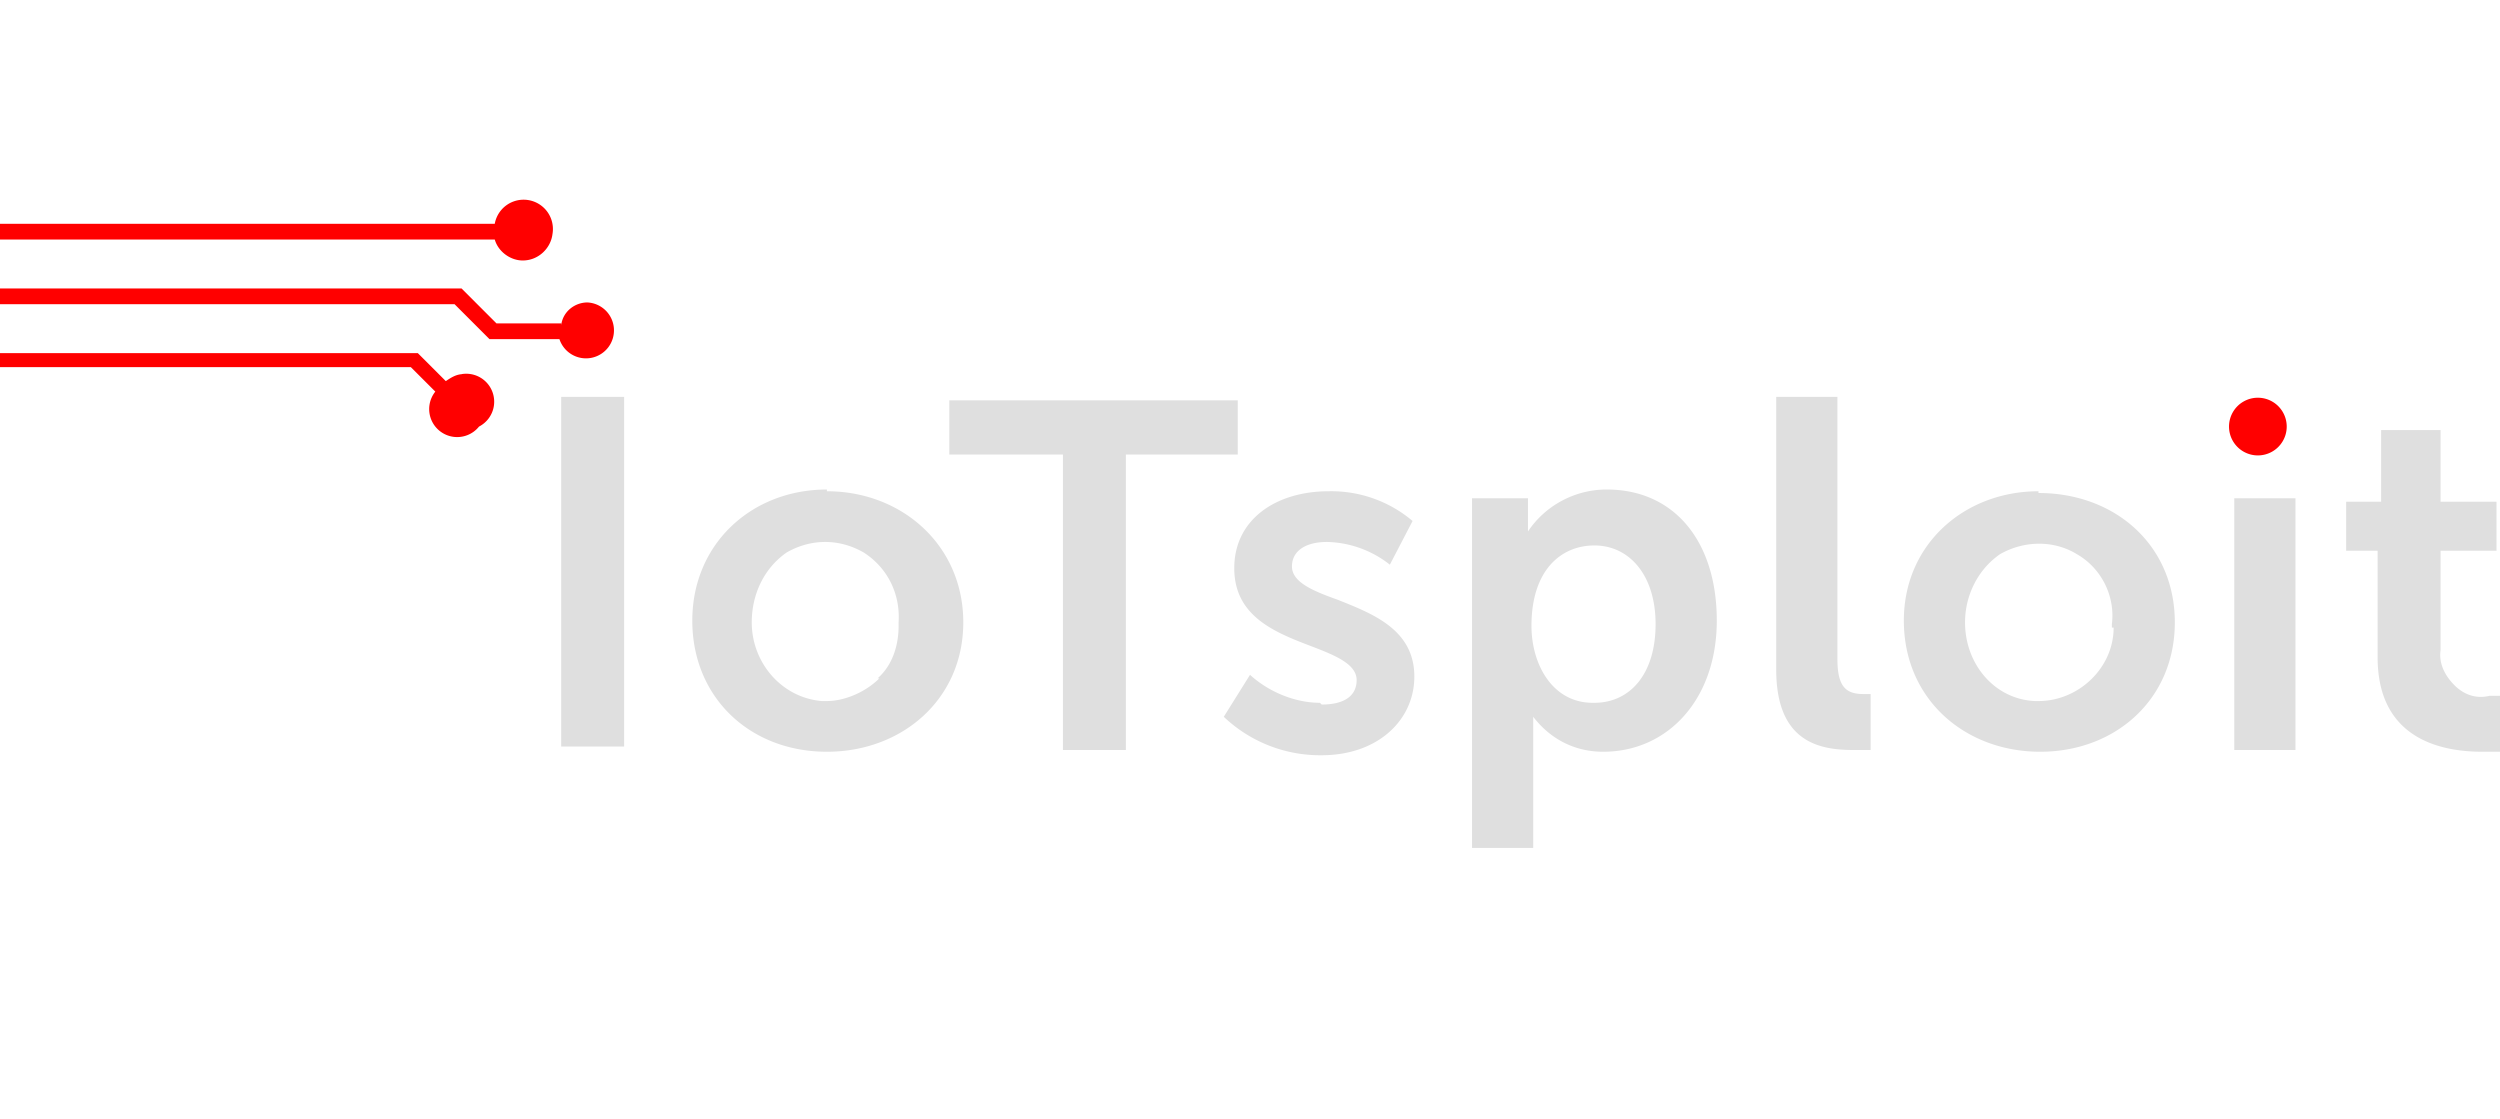 <svg fill="none" xmlns="http://www.w3.org/2000/svg" viewBox="0 0 143 64">
  <g clip-path="url(#clip0)" fill-rule="evenodd" clip-rule="evenodd">
    <path d="M105.1 22.7h-3.5v15.6c0 4.1 2.4 4.6 4.4 4.6h1v-3.2h-.4c-1 0-1.5-.4-1.5-2v-15zm-69.4 0h-3.6v20h3.6v-20zm39.8 17.5c-1.4 0-2.9-.6-4-1.6L70 41a8 8 0 005.6 2.2c3.2 0 5.3-2 5.3-4.5 0-2.7-2.4-3.6-4.4-4.4-1.4-.5-2.6-1-2.6-1.9 0-.9.8-1.4 2-1.4a6 6 0 013.6 1.3l1.3-2.5a7.2 7.2 0 00-4.8-1.7c-3 0-5.4 1.6-5.4 4.4 0 2.8 2.4 3.7 4.5 4.5 1.3.5 2.5 1 2.5 1.9 0 .9-.7 1.4-2 1.4zM47.3 28.1c4.3 0 7.8 3.1 7.8 7.5S51.6 43 47.3 43c-4.4 0-7.7-3.1-7.7-7.5S43 28 47.3 28zm3 10.7c-.8.8-2 1.3-3 1.3H47c-2.3-.2-4-2.2-4-4.5 0-1.6.7-3.1 2-4 1.4-.8 3-.8 4.4 0 1.4.9 2.1 2.4 2 4v.2c0 1.2-.4 2.3-1.2 3zM60.8 26h-6.5v-3.1h16.5v3.1h-6.4v16.9h-3.6V25.9zm26.6 2.5h-3.2v20h3.5v-6V41c1 1.3 2.4 2 4 2 3.7 0 6.5-3 6.5-7.5S95.8 28 91.9 28c-1.8 0-3.5.9-4.5 2.4v-2.1zm3.8 11.7c2 0 3.5-1.6 3.5-4.5 0-2.8-1.5-4.5-3.5-4.5-1.9 0-3.6 1.4-3.6 4.6 0 2.2 1.2 4.4 3.5 4.4zm25.4-12c4.4 0 7.8 3 7.8 7.4S121 43 116.7 43c-4.3 0-7.8-3-7.8-7.5 0-4.4 3.5-7.4 7.7-7.4zm4.3 7.7c0 2.3-2 4.2-4.3 4.2h-.2c-2.3-.1-4-2.1-4-4.5 0-1.5.7-3 2-3.9 1.4-.8 3.1-.8 4.4 0 1.4.8 2.2 2.4 2 4v.2zm6.9-7.4h3.5v14.4h-3.5V28.4zm6.4 3h1.8v6.1c0 4.9 4 5.4 6 5.4h1v-3.2h-.6c-.8.2-1.5-.1-2-.6-.6-.6-.9-1.3-.8-2v-5.7h3.2v-2.8h-3.2v-4.1h-3.4v4.1h-2v2.8z" fill="#DFDFDF"/>
    <path d="M31.6 13.4c-.1.8-.8 1.5-1.7 1.5-.7 0-1.4-.5-1.6-1.2H0v-.9h28.3a1.6 1.6 0 013.3.6zm.5 5.2c.1-.8.8-1.3 1.5-1.3a1.6 1.6 0 11-1.6 2.1h-4l-2-2H0v-.9h26.4l2 2h3.7zm98.7 5.8a1.6 1.6 0 10-3.3 0 1.6 1.6 0 003.3 0zm-104.3-3c-.4 0-.7.2-1 .4l-1.6-1.6H0v.8h23.5l1.4 1.4a1.6 1.6 0 002.5 2 1.6 1.6 0 00-1-3z" fill="red"/>
  </g>
  <defs>
    <clipPath id="clip0">
      <path fill="#fff" d="M0 0h143v64H0z"/>
    </clipPath>
  </defs>
</svg>
